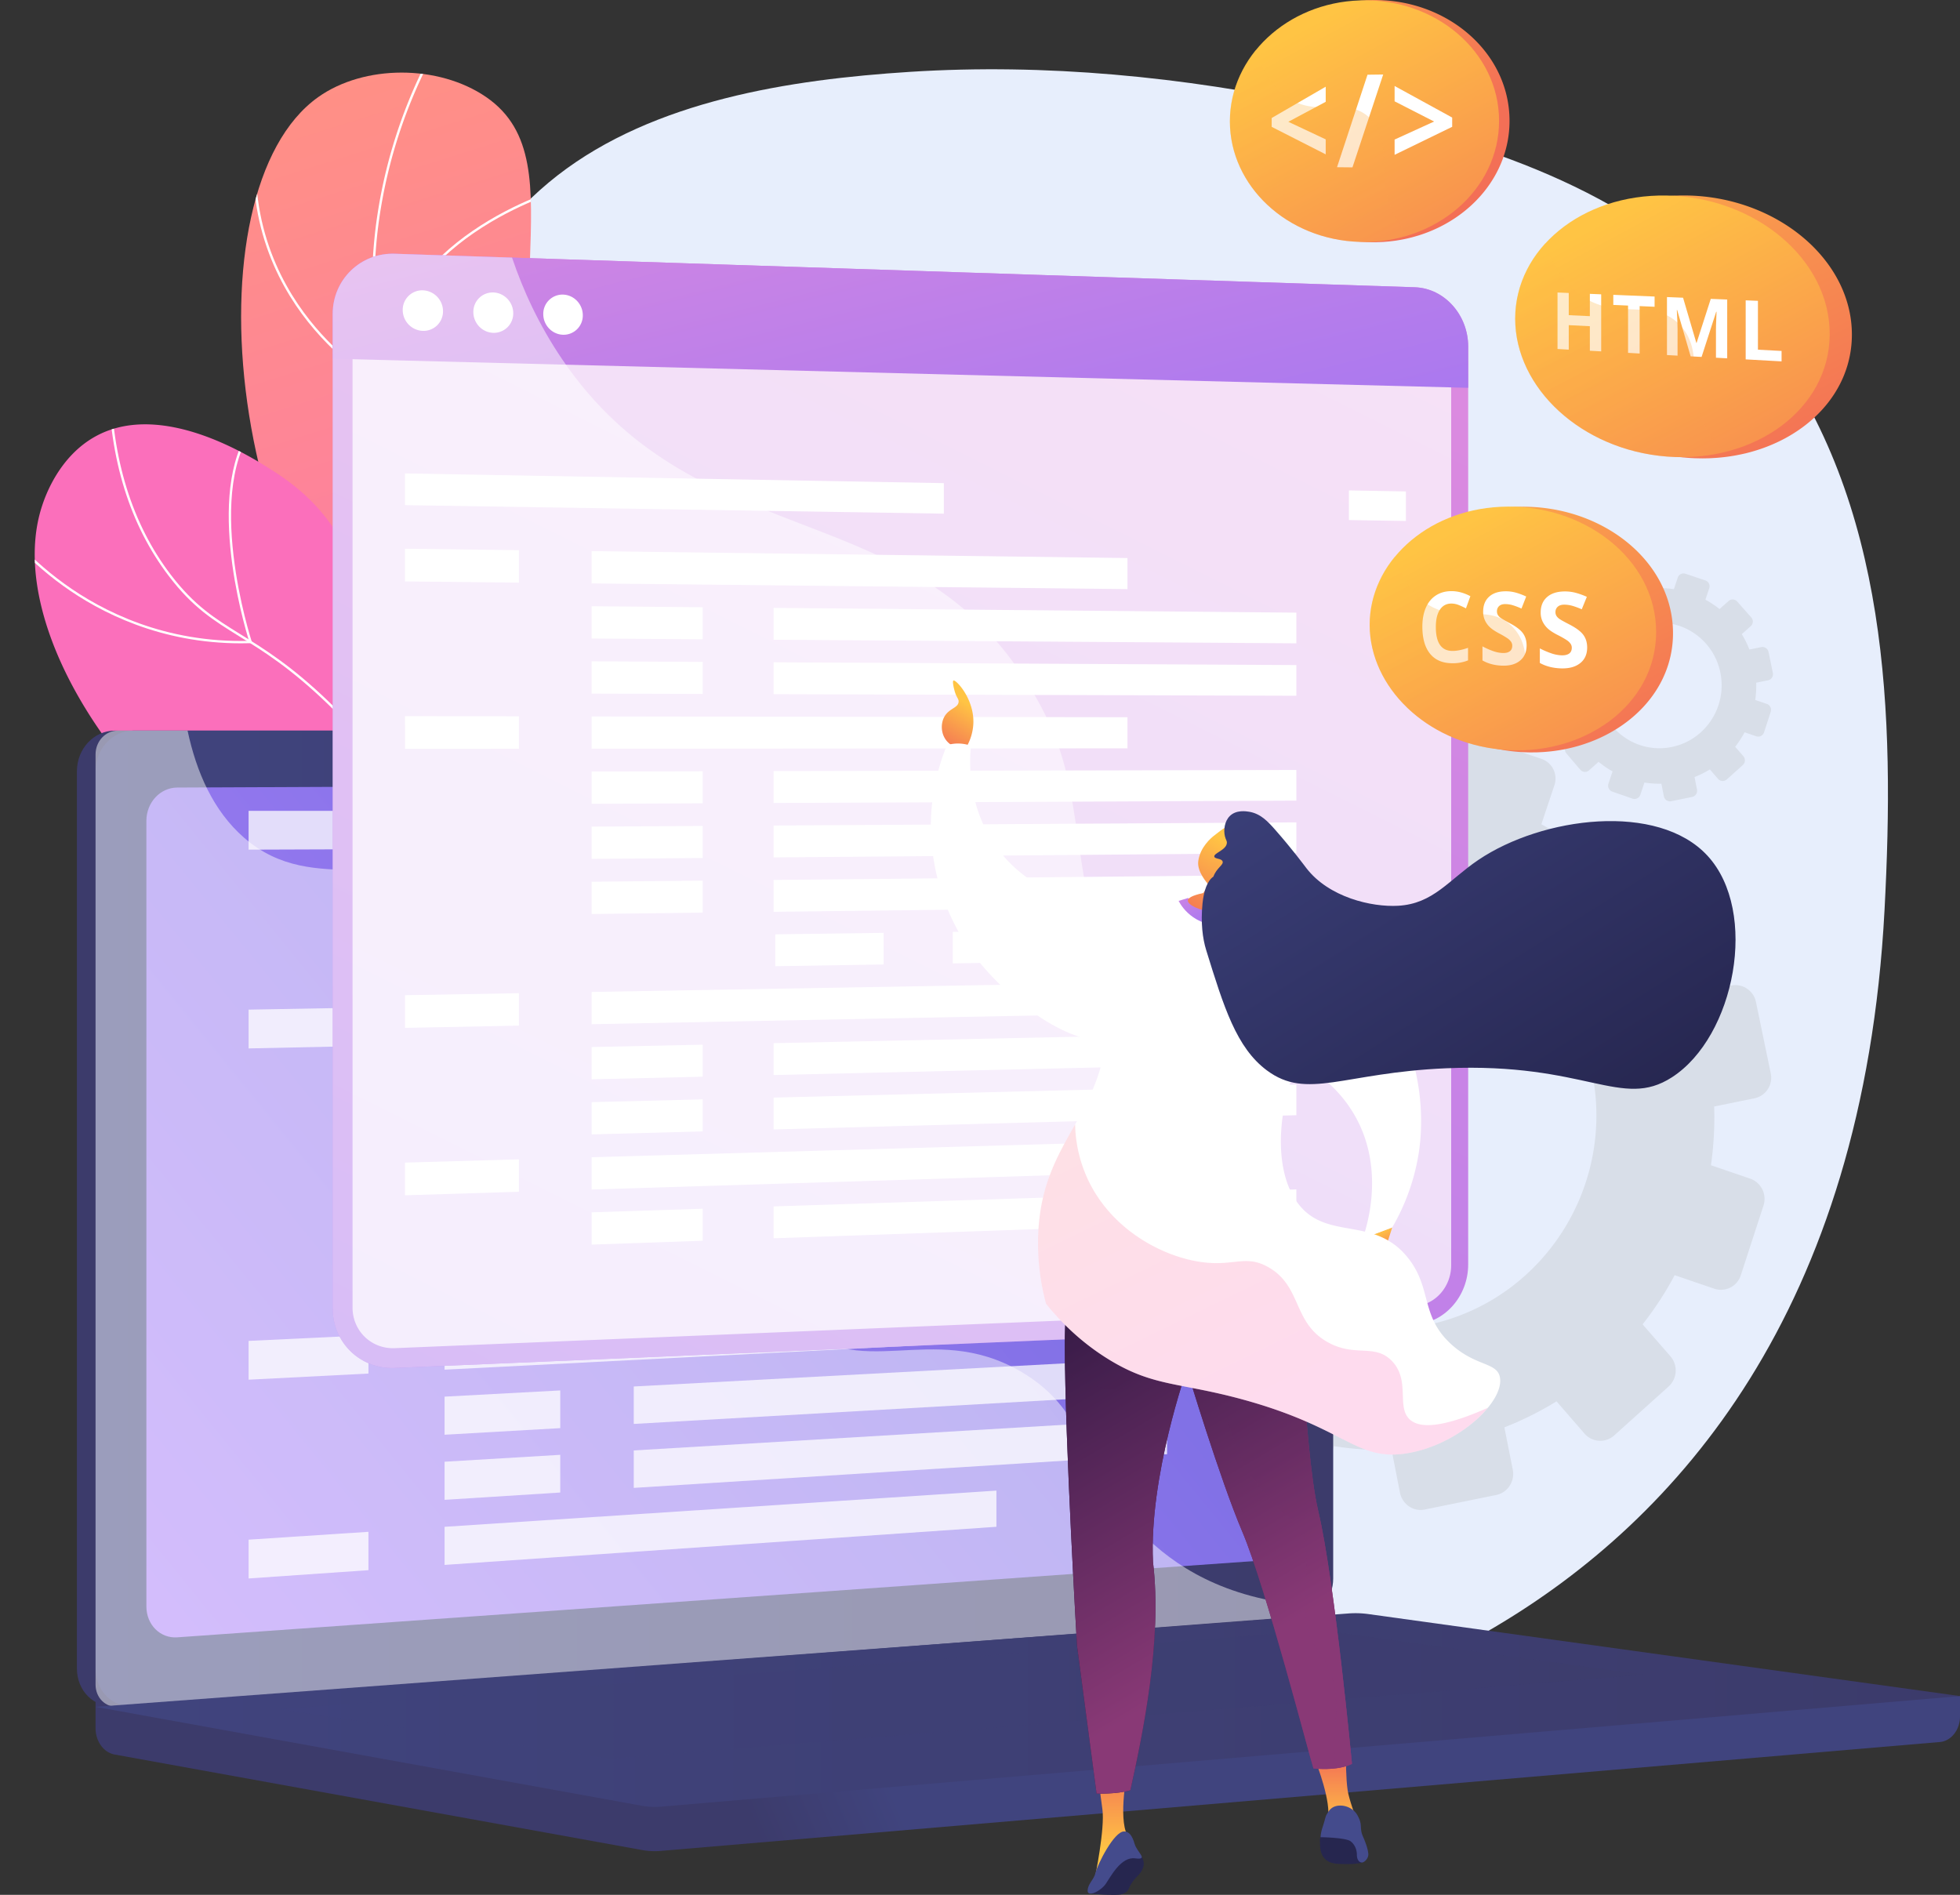 <svg xmlns="http://www.w3.org/2000/svg" xmlns:xlink="http://www.w3.org/1999/xlink" viewBox="0 0 2964.74 2866.08"><rect x="0" y="0" width="2964.74" height="2866.08" fill="#333333" stroke="none"/><defs><style>.cls-1{fill:url(#linear-gradient);}.cls-2{fill:url(#linear-gradient-2);}.cls-3{isolation:isolate;}.cls-4{fill:#e7eefc;}.cls-5{fill:#d8dee8;}.cls-6{clip-path:url(#clip-path);}.cls-15,.cls-20,.cls-22,.cls-7{mix-blend-mode:soft-light;}.cls-15,.cls-20,.cls-8{fill:#fff;}.cls-9{clip-path:url(#clip-path-2);}.cls-10{fill:url(#linear-gradient-5);}.cls-11{fill:url(#linear-gradient-6);}.cls-12{fill:url(#linear-gradient-7);}.cls-13{fill:url(#linear-gradient-8);}.cls-14{fill:url(#linear-gradient-9);}.cls-15{opacity:0.48;}.cls-16{fill:url(#linear-gradient-10);}.cls-17,.cls-39{opacity:0.3;}.cls-17,.cls-30,.cls-36,.cls-39{mix-blend-mode:multiply;}.cls-17{fill:url(#linear-gradient-11);}.cls-18{opacity:0.75;}.cls-19{fill:url(#linear-gradient-12);}.cls-20{opacity:0.74;}.cls-21{fill:url(#linear-gradient-13);}.cls-22{opacity:0.5;}.cls-23{fill:url(#linear-gradient-14);}.cls-24{fill:url(#linear-gradient-15);}.cls-25{fill:url(#linear-gradient-16);}.cls-26{fill:#26264f;}.cls-27{fill:url(#linear-gradient-17);}.cls-28{fill:url(#linear-gradient-18);}.cls-29{fill:url(#linear-gradient-19);}.cls-30,.cls-36{opacity:0.25;}.cls-30{fill:url(#linear-gradient-20);}.cls-31{fill:#444b8c;}.cls-32{fill:url(#linear-gradient-21);}.cls-33{fill:url(#linear-gradient-22);}.cls-34{fill:url(#linear-gradient-23);}.cls-35{fill:url(#linear-gradient-24);}.cls-36{fill:url(#linear-gradient-25);}.cls-37{fill:url(#linear-gradient-26);}.cls-38{fill:url(#linear-gradient-27);}.cls-40{fill:url(#linear-gradient-28);}.cls-41{fill:url(#linear-gradient-29);}.cls-42{fill:url(#linear-gradient-30);}.cls-43{fill:url(#linear-gradient-31);}.cls-44{fill:url(#linear-gradient-32);}.cls-45{fill:url(#linear-gradient-33);}.cls-46{fill:url(#linear-gradient-34);}</style><linearGradient id="linear-gradient" x1="483.45" y1="123.48" x2="958.18" y2="1633.98" gradientUnits="userSpaceOnUse"><stop offset="0" stop-color="#ff9085"/><stop offset="1" stop-color="#fb6fbb"/></linearGradient><linearGradient id="linear-gradient-2" x1="1352.72" y1="4471.33" x2="1248.2" y2="4010.23" xlink:href="#linear-gradient"/><clipPath id="clip-path"><path class="cls-1" d="M1094.25,1782.76c36.6-111.55,73.86-281.84,30.25-470.9-50.08-217.09-161-260.53-260.63-492.59C721.67,488,882.59,248.07,735.4,146.83c-71.78-49.37-184.66-49.41-254.25.16C282.59,288.4,337,904.4,652,1144.78c142.48,108.72,266.8,95.82,373.72,236.5C1120.24,1505.58,1112.83,1669.58,1094.25,1782.76Z"/></clipPath><clipPath id="clip-path-2"><path class="cls-2" d="M1158,1648.23c11.61-70.23,18.28-179.9-38.88-278-99.72-171.11-281.5-114.35-455.48-297.68-140.33-147.86-96.11-262.78-251.6-361-26-16.45-163.55-107-265.82-52.44-57.63,30.72-78.51,93.79-82.43,105.63-59.24,178.94,123,459.08,360.58,587.22,136.49,73.62,180.52,49.56,420.71,135.42A1351.45,1351.45,0,0,1,1158,1648.23Z"/></clipPath><linearGradient id="linear-gradient-5" x1="-2993.46" y1="1247" x2="-4020.81" y2="2090.89" gradientTransform="matrix(-0.95, 0.33, 0.33, 0.95, -2944.36, 1116.76)" xlink:href="#linear-gradient"/><linearGradient id="linear-gradient-6" x1="1335.72" y1="2674.05" x2="1137.59" y2="2757.27" gradientUnits="userSpaceOnUse"><stop offset="0" stop-color="#40447e"/><stop offset="1" stop-color="#3c3b6b"/></linearGradient><linearGradient id="linear-gradient-7" x1="1013.35" y1="1793.24" x2="807.92" y2="1879.52" xlink:href="#linear-gradient-6"/><linearGradient id="linear-gradient-8" x1="144.54" y1="1842.98" x2="2016.61" y2="1842.98" xlink:href="#linear-gradient-6"/><linearGradient id="linear-gradient-9" x1="264.79" y1="2446.5" x2="2165.16" y2="899" gradientUnits="userSpaceOnUse"><stop offset="0" stop-color="#aa80f9"/><stop offset="1" stop-color="#6165d7"/></linearGradient><linearGradient id="linear-gradient-10" x1="144.54" y1="2586.57" x2="2964.74" y2="2586.57" xlink:href="#linear-gradient-6"/><linearGradient id="linear-gradient-11" x1="421.11" y1="2563.25" x2="2487.45" y2="2563.25" xlink:href="#linear-gradient-6"/><linearGradient id="linear-gradient-12" x1="1937.87" y1="42.37" x2="265.59" y2="3386.93" gradientUnits="userSpaceOnUse"><stop offset="0" stop-color="#e38ddd"/><stop offset="1" stop-color="#9571f6"/></linearGradient><linearGradient id="linear-gradient-13" x1="1214.6" y1="-62.08" x2="1505.17" y2="1100.18" xlink:href="#linear-gradient-12"/><linearGradient id="linear-gradient-14" x1="1461.95" y1="1063.48" x2="1419.67" y2="1131.88" gradientUnits="userSpaceOnUse"><stop offset="0" stop-color="#ffc444"/><stop offset="1" stop-color="#f36f56"/></linearGradient><linearGradient id="linear-gradient-15" x1="2064.21" y1="1873.02" x2="2081.28" y2="1908.13" xlink:href="#linear-gradient-14"/><linearGradient id="linear-gradient-16" x1="771.18" y1="2767.12" x2="771.18" y2="2656.97" gradientTransform="translate(1249.56)" xlink:href="#linear-gradient-14"/><linearGradient id="linear-gradient-17" x1="435.45" y1="2798.51" x2="435.45" y2="2665.76" gradientTransform="translate(1249.56)" xlink:href="#linear-gradient-14"/><linearGradient id="linear-gradient-18" x1="361.19" y1="2277.06" x2="795.48" y2="2277.06" gradientTransform="translate(1249.56)" gradientUnits="userSpaceOnUse"><stop offset="0" stop-color="#311944"/><stop offset="1" stop-color="#893976"/></linearGradient><linearGradient id="linear-gradient-19" x1="347.38" y1="1953.32" x2="660.27" y2="2478.85" xlink:href="#linear-gradient-18"/><linearGradient id="linear-gradient-20" x1="470.56" y1="1879.99" x2="783.44" y2="2405.51" xlink:href="#linear-gradient-18"/><linearGradient id="linear-gradient-21" x1="551" y1="1302.49" x2="615.13" y2="1404.43" gradientTransform="translate(1249.56)" xlink:href="#linear-gradient-12"/><linearGradient id="linear-gradient-22" x1="628.42" y1="1286.85" x2="557.94" y2="1400.87" gradientTransform="translate(1249.56)" xlink:href="#linear-gradient-14"/><linearGradient id="linear-gradient-23" x1="36.5" y1="763.42" x2="-31.7" y2="873.75" gradientTransform="translate(1637.02 538.22) rotate(-13.66)" xlink:href="#linear-gradient-14"/><linearGradient id="linear-gradient-24" x1="1832.09" y1="799.86" x2="2422.79" y2="1738.74" gradientUnits="userSpaceOnUse"><stop offset="0" stop-color="#444b8c"/><stop offset="1" stop-color="#26264f"/></linearGradient><linearGradient id="linear-gradient-25" x1="1605.94" y1="1412.41" x2="1941.53" y2="2102.5" xlink:href="#linear-gradient"/><linearGradient id="linear-gradient-26" x1="2107.76" y1="544.86" x2="2422.82" y2="1177.11" xlink:href="#linear-gradient-14"/><linearGradient id="linear-gradient-27" x1="2206.48" y1="797.86" x2="2511.01" y2="1362.67" xlink:href="#linear-gradient-14"/><linearGradient id="linear-gradient-28" x1="2117.66" y1="837.01" x2="2410.53" y2="1424.73" xlink:href="#linear-gradient-14"/><linearGradient id="linear-gradient-29" x1="2335.83" y1="42.41" x2="2678.89" y2="730.85" xlink:href="#linear-gradient-14"/><linearGradient id="linear-gradient-30" x1="2439.82" y1="326.44" x2="2773.05" y2="944.47" xlink:href="#linear-gradient-14"/><linearGradient id="linear-gradient-31" x1="2346.29" y1="362.29" x2="2671.11" y2="1014.12" xlink:href="#linear-gradient-14"/><linearGradient id="linear-gradient-32" x1="1807.17" y1="-361.96" x2="2109.15" y2="244.05" xlink:href="#linear-gradient-14"/><linearGradient id="linear-gradient-33" x1="1984.76" y1="36.09" x2="2278.08" y2="580.11" xlink:href="#linear-gradient-14"/><linearGradient id="linear-gradient-34" x1="1904.2" y1="72.24" x2="2189.16" y2="644.07" xlink:href="#linear-gradient-14"/></defs><title>03</title><g class="cls-3"><g id="Layer_2" data-name="Layer 2"><g id="Illustration"><path class="cls-4" d="M1991.63,159C1790.29,116.13,1581,95.6,1376.3,108.69c-181.4,11.6-387,43.25-533,156.65-69.57,54-152.53,151.14-175.28,236.8,0,0-119.78,450.9-359.33,547.51S-97.22,2795.26,1719.37,2634.22c0,0,1067-42.2,1131.21-1257.65,15.52-293.62,6.85-616.4-179.07-861.91C2529,326.52,2329.44,242.87,2100.06,184.34Q2046.31,170.62,1991.63,159Z"/><path class="cls-5" d="M1903.27,1160l12.15,62.22a493,493,0,0,0-77.26,38.6l-41.5-47.66a31.13,31.13,0,0,0-44.12-2.72l-81.68,72a31.74,31.74,0,0,0-3.21,44.5l41.87,48.32a508.37,508.37,0,0,0-48,72.18l-60.63-20.62a31.65,31.65,0,0,0-39.94,19.94l-35.78,103.83c-5.73,16.63,2.89,34.66,19.28,40.26l60.84,20.79a505.54,505.54,0,0,0-6.09,86.89l-63.65,13a32.37,32.37,0,0,0-25.1,37.64l20.22,108.46a31.21,31.21,0,0,0,36.9,25.15l63.84-13a500.56,500.56,0,0,0,37.39,78.77l-49.09,43.63a32.75,32.75,0,0,0-3.28,45.54l71.6,83.89a31.26,31.26,0,0,0,44.78,2.94l49.08-43.76a498.09,498.09,0,0,0,71.9,49.23l-21.12,62.78c-5.72,17,3.11,35.45,19.73,41.21l104.06,36.06c16.66,5.78,34.78-3.36,40.46-20.4l20.79-62.29a487.76,487.76,0,0,0,87.29,5.8l12.59,64.48c3.45,17.65,20.25,29.11,37.54,25.59l108.1-22c17.29-3.53,28.46-20.69,25-38.34l-12.67-63.93a492.55,492.55,0,0,0,78.9-39.36l42.11,48.6a31.52,31.52,0,0,0,45.06,3l82.39-74.08a32.79,32.79,0,0,0,2.62-45.77l-42-48.2a508.46,508.46,0,0,0,48.55-74.37l59.76,20.42a31.52,31.52,0,0,0,40.21-20.27l34.34-105.49a32.47,32.47,0,0,0-20.26-40.74L2588,1762.5a505.78,505.78,0,0,0,4.88-88.82l61.05-12.45a31.74,31.74,0,0,0,24.54-37.68l-22.37-108a31.84,31.84,0,0,0-37.4-24.89L2557.82,1503a500.48,500.48,0,0,0-39.22-79l46.23-41.22a31.76,31.76,0,0,0,2.56-44.71l-72.3-81.79a31.39,31.39,0,0,0-44.4-2.74l-46.53,41.36a497.85,497.85,0,0,0-72.65-48.12l19.76-59.22a31.47,31.47,0,0,0-19.79-39.81l-102.62-34.4a31.39,31.39,0,0,0-39.69,19.81l-20,59.35a487.56,487.56,0,0,0-86.3-4.92l-12.23-61.69a31.11,31.11,0,0,0-36.77-24.47l-106,21.61A31.64,31.64,0,0,0,1903.27,1160Zm-120.91,589.91c-33.35-174.46,79.1-343.54,251-378.6s339.62,76.89,374.86,251c35.44,175.13-76.53,346.62-250.3,382.05S1815.91,1925.46,1782.36,1749.94Z"/><path class="cls-5" d="M2453.8,881.57l3.57,18.3a145,145,0,0,0-22.72,11.35l-12.21-14a9.15,9.15,0,0,0-13-.8l-24,21.17a9.33,9.33,0,0,0-.94,13.09l12.31,14.21a149.5,149.5,0,0,0-14.12,21.23L2364.86,960a9.31,9.31,0,0,0-11.75,5.86l-10.52,30.54a9.27,9.27,0,0,0,5.67,11.84l17.89,6.11a148.67,148.67,0,0,0-1.79,25.55l-18.72,3.82a9.52,9.52,0,0,0-7.38,11.07l5.95,31.9a9.18,9.18,0,0,0,10.85,7.4l18.77-3.83a147.24,147.24,0,0,0,11,23.17l-14.44,12.83a9.63,9.63,0,0,0-1,13.39l21.06,24.67a9.19,9.19,0,0,0,13.17.87l14.44-12.87a146.46,146.46,0,0,0,21.14,14.48l-6.21,18.46a9.56,9.56,0,0,0,5.8,12.12l30.6,10.61a9.35,9.35,0,0,0,11.9-6l6.11-18.32a143.45,143.45,0,0,0,25.67,1.71l3.7,19a9.39,9.39,0,0,0,11,7.53l31.79-6.48a9.55,9.55,0,0,0,7.34-11.27l-3.73-18.8a144.86,144.86,0,0,0,23.2-11.57l12.38,14.29a9.27,9.27,0,0,0,13.25.87l24.23-21.79a9.64,9.64,0,0,0,.77-13.46l-12.34-14.17a149.55,149.55,0,0,0,14.28-21.87l17.57,6a9.27,9.27,0,0,0,11.82-6l10.1-31a9.55,9.55,0,0,0-6-12l-17.41-5.92a148.75,148.75,0,0,0,1.44-26.12l18-3.66a9.33,9.33,0,0,0,7.22-11.08l-6.58-31.77a9.36,9.36,0,0,0-11-7.32l-17.9,3.65a147.19,147.19,0,0,0-11.54-23.25l13.6-12.12a9.34,9.34,0,0,0,.75-13.15l-21.26-24.05a9.23,9.23,0,0,0-13.06-.81l-13.68,12.16a146.42,146.42,0,0,0-21.36-14.15l5.81-17.41a9.25,9.25,0,0,0-5.82-11.71l-30.18-10.12a9.23,9.23,0,0,0-11.67,5.83L2532,891.12a143.38,143.38,0,0,0-25.38-1.45l-3.6-18.14a9.15,9.15,0,0,0-10.81-7.2l-31.16,6.35A9.3,9.3,0,0,0,2453.8,881.57Zm-35.56,173.49c-9.81-51.31,23.26-101,73.81-111.34s99.88,22.61,110.24,73.81c10.42,51.5-22.51,101.94-73.61,112.36S2428.1,1106.67,2418.24,1055.05Z"/><path class="cls-1" d="M1094.25,1782.76c36.6-111.55,73.86-281.84,30.25-470.9-50.08-217.09-161-260.53-260.63-492.59C721.67,488,882.59,248.07,735.4,146.83c-71.78-49.37-184.66-49.41-254.25.16C282.59,288.4,337,904.4,652,1144.78c142.48,108.72,266.8,95.82,373.72,236.5C1120.24,1505.58,1112.83,1669.58,1094.25,1782.76Z"/><g class="cls-6"><g class="cls-7"><path class="cls-8" d="M1116.63,1502.09a847,847,0,0,0-47.7-137c-45.31-101.13-95.32-156.76-158.63-227.19-41.32-46-88.15-98.06-142.27-172.76-101.26-139.76-132.69-188.85-160.84-268-55.72-156.61-47.16-297-37.1-366.79A762.21,762.21,0,0,1,668.77,50.43l3.08,1.82a758.66,758.66,0,0,0-98.23,278.6c-10,69.43-18.53,209.19,36.93,365.08,28,78.72,59.35,127.67,160.37,267.1,54,74.55,100.78,126.57,142,172.47,63.52,70.66,113.69,126.47,159.23,228.12a850.44,850.44,0,0,1,47.9,137.6Z"/><path class="cls-8" d="M580,586.5l-2.59-1.4c-.59-.32-59.39-32.64-111.64-98.42C417.52,425.94,365.1,323.44,389.34,180l3.53.6c-24,142.12,27.91,243.66,75.7,303.83,45.6,57.41,96.14,89.06,108,96,3.27-114.57,76.72-188.81,138.06-231,66.92-46.05,134.26-64.94,134.93-65.13l1,3.45c-.67.18-67.51,18.95-133.93,64.68C655.4,394.56,582.08,468.84,580,583.56Z"/><path class="cls-8" d="M596.74,954.95c-59.47,0-129.36-14.61-193.9-64.85l2.2-2.82C549.88,1000,722.1,931.28,739.21,924,710,810.88,735.83,727.43,762.77,677.27c29.34-54.63,66.3-82.71,66.67-83l2.15,2.86c-.36.27-36.79,28-65.75,82-26.7,49.79-52.33,132.8-22.78,245.46l.38,1.45-1.36.63C741,927.14,678.78,954.95,596.74,954.95Z"/><path class="cls-8" d="M729.41,1170.72c-44.6,0-98-8.1-160.11-30.79l1.23-3.36c203.52,74.35,312.17-8.94,323.39-18.24-49.53-115.87,20.23-303.26,20.94-305.15l3.35,1.26c-.71,1.88-70.44,189.23-20.48,303.67l.51,1.17-.95.86C896.51,1120.87,840,1170.72,729.41,1170.72Z"/></g></g><path class="cls-2" d="M1158,1648.23c11.61-70.23,18.28-179.9-38.88-278-99.72-171.11-281.5-114.35-455.48-297.68-140.33-147.86-96.11-262.78-251.6-361-26-16.45-163.55-107-265.82-52.44-57.63,30.72-78.51,93.79-82.43,105.63-59.24,178.94,123,459.08,360.58,587.22,136.49,73.62,180.52,49.56,420.71,135.42A1351.45,1351.45,0,0,1,1158,1648.23Z"/><g class="cls-9"><g class="cls-7"><path class="cls-8" d="M1178,1732.8c-34.76-167-100.54-279-195.52-333.15-46.34-26.4-83.36-30.59-122.56-35-42.83-4.85-87.12-9.86-145.71-45.29-57-34.48-77.4-67.59-103.21-109.51-22.93-37.24-51.46-83.58-115.48-145.28-56.12-54.09-97-79.42-133.09-101.77-39.49-24.46-70.69-43.78-106.9-91.24-59-77.31-89.83-176.37-91.65-294.42l3.58-.06c1.8,117.27,32.39,215.62,90.91,292.31,35.81,46.93,66.76,66.1,105.94,90.37C400.52,982.18,441.58,1007.61,498,1062c64.34,62,93,108.57,116,146,25.56,41.51,45.74,74.29,102,108.32,57.92,35,101.81,40,144.26,44.8,39.58,4.48,77,8.71,123.93,35.47,95.91,54.64,162.27,167.53,197.25,335.53Z"/><path class="cls-8" d="M364.49,973.08c-122,0-213.15-46.78-268.84-86.91C32.91,841,.32,794.15,0,793.68l2.95-2c.32.46,32.63,46.85,94.91,91.7,57.07,41.1,151.62,89.24,278.82,86C369,944.76,305.34,729.43,387.73,637l2.67,2.38c-85.63,96.09-10.37,328.8-9.6,331.14l.75,2.27-2.39.07Q371.75,973.08,364.49,973.08Z"/><path class="cls-8" d="M355.11,1171.59c-78.06,0-177.62-16.07-277.51-76l1.84-3.07c124.26,74.5,248,80.73,330,72.84,81.29-7.83,138.53-30.68,148.08-34.69-33.08-122.06-3.6-294.18-3.3-295.91l3.52.62c-.3,1.73-29.88,174.49,3.64,295.85l.41,1.48-1.4.63c-.6.27-61.24,27-150.6,35.59C393.14,1170.57,374.81,1171.59,355.11,1171.59Z"/><path class="cls-8" d="M461,1455q-8.93,0-18-.2l.08-3.58c124.81,2.7,220.91-23.25,279.53-45.48,56-21.25,89.44-43.25,96.78-48.32-91.63-113.85-55.73-299.69-55.35-301.56l3.51.7c-.37,1.86-36.24,187.69,55.83,300.08l1.19,1.46-1.52,1.12C821.64,1360.22,690,1455,461,1455Z"/></g></g><path class="cls-10" d="M1160.41,1588.57a758.2,758.2,0,0,0-189-99.18c-152.94-54.22-223-22.23-287.77-86.89-67-66.93-23.61-132.84-103.85-207.58-6.75-6.28-92.9-84.46-170.84-55.35-54.52,20.36-75.75,82.3-85.71,111.36-38.66,112.79-16.18,284.64,104.14,369.41,114.08,80.37,258.51,42.07,304.36,29.58,80.45-21.9,99.51-53.26,181.29-73.09C1012.54,1552.73,1101.93,1570.59,1160.41,1588.57Z"/><path class="cls-11" d="M2964.74,2565.43l-2820.2-24.79V2614c0,19.91,12.3,36.83,29,39.85L971,2798.26a108.65,108.65,0,0,0,28.61,1.36l1934.51-164.67c17.27-1.47,30.65-18.45,30.65-38.9Z"/><path class="cls-12" d="M1941.3,2446.53,173.7,2580.71c-31.63,2.4-57.35-23.11-57.35-57V1166.44c0-33.88,25.72-61.34,57.35-61.34H1941.3c26.06,0,47.13,24.83,47.13,55.45v1227C1988.43,2418.13,1967.36,2444.55,1941.3,2446.53Z"/><path class="cls-13" d="M1969.48,2446.53,201.89,2580.71c-31.63,2.4-57.35-23.11-57.35-57V1166.44c0-33.88,25.72-61.34,57.35-61.34h1767.6c26.06,0,47.13,24.83,47.13,55.45v1227C2016.61,2418.13,1995.54,2444.55,1969.48,2446.53Z"/><path class="cls-14" d="M1914.42,2360,268.09,2476.58c-25.74,1.82-46.66-19.12-46.66-46.77V1241.5c0-27.66,20.92-50.17,46.66-50.28l1646.33-7.32c21.5-.1,38.88,20.25,38.88,45.44V2311.67C1953.3,2336.86,1935.91,2358.51,1914.42,2360Z"/><path class="cls-8" d="M1148.11,1142.22c0,12.61-9.1,22.86-20.33,22.9s-20.38-10.18-20.38-22.82,9.13-22.89,20.38-22.9S1148.11,1129.61,1148.11,1142.22Z"/><path class="cls-15" d="M1543.61,2074.28c-136.27-78.75-243.41,21-346.81-77.42-62.69-59.69-31.91-104.2-109.05-193.4-85.44-98.8-141.06-65.59-226.92-154.5C752.25,1536.52,806.55,1449,713,1368.32c-113.45-97.93-235.8-7.29-343.79-101.2-46.58-40.51-72.14-99.39-85.48-162H178.09c-18.52,0-33.55,16.12-33.55,36V2548c0,19.89,15,34.86,33.55,33.45l1801.47-137.35c8.84-.67,16.68-6.22,21.71-14.26-131.87-5.16-212.89-52.65-264.68-101.74C1635.29,2232.12,1652.86,2137.42,1543.61,2074.28Z"/><path class="cls-16" d="M2039.93,2440.45,144.54,2581.68,971,2731.35a108.65,108.65,0,0,0,28.61,1.36l1965.16-167.28-894.65-124A142.36,142.36,0,0,0,2039.93,2440.45Z"/><polygon class="cls-17" points="421.11 2585.23 1999.08 2465.9 2487.45 2533.05 923.07 2660.61 421.11 2585.23"/><g class="cls-18"><polygon class="cls-8" points="557.32 1284.53 376.03 1285.16 376.03 1226.49 557.32 1226.49 557.32 1284.53"/><polygon class="cls-8" points="1507.19 1281.21 672.47 1284.13 672.47 1226.49 1507.19 1226.49 1507.19 1281.21"/><polygon class="cls-8" points="847.45 1380.92 672.47 1382.57 672.47 1324.94 847.45 1323.9 847.45 1380.92"/><polygon class="cls-8" points="1765.37 1372.24 958.63 1379.87 958.63 1323.23 1765.37 1318.42 1765.37 1372.24"/><polygon class="cls-8" points="847.45 1478.32 672.47 1481.02 672.47 1423.39 847.45 1421.3 847.45 1478.32"/><polygon class="cls-8" points="1765.37 1464.17 958.63 1476.61 958.63 1419.97 1765.37 1410.35 1765.37 1464.17"/><polygon class="cls-8" points="557.32 1581.93 376.03 1585.8 376.03 1527.14 557.32 1523.89 557.32 1581.93"/><polygon class="cls-8" points="1507.19 1561.62 672.47 1579.46 672.47 1521.83 1507.19 1506.9 1507.19 1561.62"/><polygon class="cls-8" points="847.45 1673.13 672.47 1677.91 672.47 1620.28 847.45 1616.1 847.45 1673.13"/><polygon class="cls-8" points="1765.37 1648.02 958.63 1670.09 958.63 1613.45 1765.37 1594.21 1765.37 1648.02"/><polygon class="cls-8" points="847.45 1770.53 672.47 1776.36 672.47 1718.72 847.45 1713.51 847.45 1770.53"/><polygon class="cls-8" points="1765.37 1739.95 958.63 1766.83 958.63 1710.19 1765.37 1686.13 1765.37 1739.95"/><polygon class="cls-8" points="847.45 1867.93 672.47 1874.8 672.47 1817.17 847.45 1810.91 847.45 1867.93"/><polygon class="cls-8" points="1765.37 1831.88 958.63 1863.57 958.63 1806.93 1765.37 1778.06 1765.37 1831.88"/><polygon class="cls-8" points="1130.25 1952.54 961.31 1960.18 961.31 1903.56 1130.25 1896.51 1130.25 1952.54"/><polygon class="cls-8" points="1888.56 1918.24 1237.63 1947.68 1237.63 1892.02 1888.56 1864.85 1888.56 1918.24"/><polygon class="cls-8" points="557.32 2077.59 376.03 2086.87 376.03 2028.21 557.32 2019.56 557.32 2077.59"/><polygon class="cls-8" points="1507.19 2028.96 672.47 2071.7 672.47 2014.06 1507.19 1974.24 1507.19 2028.96"/><polygon class="cls-8" points="847.45 2160.14 672.47 2170.14 672.47 2112.51 847.45 2103.12 847.45 2160.14"/><polygon class="cls-8" points="1765.37 2107.67 958.63 2153.78 958.63 2097.15 1765.37 2053.85 1765.37 2107.67"/><polygon class="cls-8" points="847.45 2257.54 672.47 2268.59 672.47 2210.95 847.45 2200.52 847.45 2257.54"/><polygon class="cls-8" points="1765.37 2199.59 958.63 2250.52 958.63 2193.89 1765.37 2145.78 1765.37 2199.59"/><polygon class="cls-8" points="557.32 2374.99 376.03 2387.52 376.03 2328.85 557.32 2316.96 557.32 2374.99"/><polygon class="cls-8" points="1507.19 2309.36 672.47 2367.03 672.47 2309.4 1507.19 2254.64 1507.19 2309.36"/></g><path class="cls-19" d="M2140.12,434.51l-1543-50.71c-51.74-1.7-93.87,39.12-93.87,91.18V1978.9c0,52.06,42.12,92.46,93.87,90.25l1543-65.89c44.63-1.91,80.67-42.41,80.67-90.48V524.19C2220.79,476.12,2184.75,436,2140.12,434.51Z"/><path class="cls-20" d="M597.08,2039.18c-35.2,1.46-63.81-26-63.81-61.44V475.84a61.6,61.6,0,0,1,63.81-62.07l1543,48.63c30.4,1,55,28.29,55,61V1913.78c0,32.76-24.58,60.33-55,61.59Z"/><path class="cls-21" d="M2140.12,434.51l-1543-50.71c-51.74-1.7-93.87,39.12-93.87,91.18v67.62l1717.58,44V524.19C2220.79,476.12,2184.75,436,2140.12,434.51Z"/><path class="cls-8" d="M670.11,470.69a29.52,29.52,0,0,1-30.43,29.78,31.66,31.66,0,0,1-30.52-31.55,29.52,29.52,0,0,1,30.52-29.78A31.67,31.67,0,0,1,670.11,470.69Z"/><path class="cls-8" d="M776.34,473.78a29.31,29.31,0,0,1-30.14,29.64C729.51,503,716,488.9,716,472a29.31,29.31,0,0,1,30.23-29.64C762.85,442.9,776.34,457,776.34,473.78Z"/><path class="cls-8" d="M881.56,476.84a29.11,29.11,0,0,1-29.86,29.5c-16.52-.46-29.94-14.44-29.94-31.24a29.1,29.1,0,0,1,29.94-29.5C868.21,446.1,881.56,460.09,881.56,476.84Z"/><polygon class="cls-8" points="1427.65 730.77 612.63 716.12 612.63 764.04 1427.65 776.94 1427.65 730.77"/><polygon class="cls-8" points="2040.41 741.78 2040.41 786.63 2126.63 788 2126.63 743.33 2040.41 741.78"/><g class="cls-7"><polygon class="cls-8" points="784.93 881.26 612.63 879.42 612.63 830.01 784.93 832.23 784.93 881.26"/><polygon class="cls-8" points="1705.44 891.06 894.93 882.43 894.93 833.64 1705.44 844.07 1705.44 891.06"/><polygon class="cls-8" points="1062.92 966.93 894.93 965.77 894.93 916.98 1062.92 918.51 1062.92 966.93"/><polygon class="cls-8" points="1960.9 973.09 1170.18 967.66 1170.18 919.48 1960.9 926.66 1960.9 973.09"/><polygon class="cls-8" points="1062.92 1049.63 894.93 1049.12 894.93 1000.33 1062.92 1001.21 1062.92 1049.63"/><polygon class="cls-8" points="1960.9 1052.39 1170.18 1049.96 1170.18 1001.78 1960.9 1005.96 1960.9 1052.39"/><polygon class="cls-8" points="784.93 1132.54 612.63 1132.66 612.63 1083.24 784.93 1083.5 784.93 1132.54"/><polygon class="cls-8" points="1705.44 1131.88 894.93 1132.46 894.93 1083.67 1705.44 1084.88 1705.44 1131.88"/><polygon class="cls-8" points="1062.92 1215.04 894.93 1215.8 894.93 1167.01 1062.92 1166.63 1062.92 1215.04"/><polygon class="cls-8" points="1960.9 1211 1170.18 1214.56 1170.18 1166.38 1960.9 1164.57 1960.9 1211"/><polygon class="cls-8" points="1062.92 1297.75 894.93 1299.14 894.93 1250.35 1062.92 1249.33 1062.92 1297.75"/><polygon class="cls-8" points="1960.9 1290.31 1170.18 1296.86 1170.18 1248.68 1960.9 1243.88 1960.9 1290.31"/><polygon class="cls-8" points="1062.92 1380.45 894.93 1382.48 894.93 1333.69 1062.92 1332.04 1062.92 1380.45"/><polygon class="cls-8" points="1960.9 1369.61 1170.18 1379.16 1170.18 1330.98 1960.9 1323.18 1960.9 1369.61"/><polygon class="cls-8" points="1336.55 1458.82 1172.77 1461.42 1172.77 1413.24 1336.55 1411.01 1336.55 1458.82"/><polygon class="cls-8" points="2083.61 1446.97 1441.15 1457.16 1441.15 1409.58 2083.61 1400.82 2083.61 1446.97"/><polygon class="cls-8" points="784.93 1551.33 612.63 1554.71 612.63 1505.3 784.93 1502.3 784.93 1551.33"/><polygon class="cls-8" points="1705.44 1533.24 894.93 1549.17 894.93 1500.38 1705.44 1486.25 1705.44 1533.24"/><polygon class="cls-8" points="1062.92 1628.57 894.93 1632.51 894.93 1583.72 1062.92 1580.15 1062.92 1628.57"/><polygon class="cls-8" points="1960.9 1607.53 1170.18 1626.06 1170.18 1577.88 1960.9 1561.1 1960.9 1607.53"/><polygon class="cls-8" points="1062.92 1711.28 894.93 1715.85 894.93 1667.06 1062.92 1662.86 1062.92 1711.28"/><polygon class="cls-8" points="1960.9 1686.83 1170.18 1708.36 1170.18 1660.18 1960.9 1640.4 1960.9 1686.83"/><polygon class="cls-8" points="784.93 1802.61 612.63 1807.95 612.63 1758.53 784.93 1753.57 784.93 1802.61"/><polygon class="cls-8" points="1705.44 1774.06 894.93 1799.19 894.93 1750.4 1705.44 1727.07 1705.44 1774.06"/><polygon class="cls-8" points="1062.92 1876.69 894.93 1882.54 894.93 1833.74 1062.92 1828.27 1062.92 1876.69"/><polygon class="cls-8" points="1960.9 1845.44 1170.18 1872.96 1170.18 1824.78 1960.9 1799.02 1960.9 1845.44"/></g><g class="cls-22"><path class="cls-8" d="M1540.33,1012.66C1360.11,750.41,1048.16,833.85,850.82,544.1c-35.59-52.26-59.74-105.43-76.3-154.47L597.08,383.8c-51.74-1.7-93.87,39.12-93.87,91.18V1978.9c0,52.06,42.12,92.46,93.87,90.25l1486.53-63.48c-34.05-49.11-330.66-231-407.27-510.34C1606.26,1239.9,1649.07,1170.88,1540.33,1012.66Z"/></g><path class="cls-23" d="M1459.73,1133.28a77.73,77.73,0,0,0,12.63-39.82c1-36.94-26.43-65.76-30.11-64.1-2,.89.53,11.72,1.94,16.51,2.94,10,6.09,11,5.83,15.54-.54,9.44-14.18,9.81-21.37,22.34-5.18,9-5.59,21.88,0,32.05C1437.93,1132.67,1458.85,1133.27,1459.73,1133.28Z"/><polygon class="cls-24" points="2045.04 1935.7 2034.51 1899.46 2078.48 1866.88 2105.89 1856.63 2089.66 1907.34 2045.04 1935.7"/><path class="cls-25" d="M1990.62,2665.61s24.05,60.5,17.72,87.33c25.82-.51,42.53-3.8,42.53-3.8s-10.38-27.59-12.4-41.26c-2.74-18.47-2.53-48.35-2.53-48.35Z"/><path class="cls-26" d="M1725.51,2807.11a19,19,0,0,1,4.55,11.11,18,18,0,0,1-1.36,7.45c-4.1,10.79-10.54,12.21-17.49,23.66-4.25,7-3.44,9.11-7.34,12.26-5.13,4.16-11.33,4.4-16.71,4.46a296.79,296.79,0,0,1-38.64-2.18q12.95-16.69,27.57-33.83,6.42-7.5,12.82-14.66l25.38-8.57Z"/><path class="cls-27" d="M1704.41,2683.91s-14.51,75.69,4,96.88c15.72,21.19-7.59,6.07-7.59,6.07l-27.85,24.3L1656.22,2840s15.38-74.08,11.28-103.47-6.15-49.22-6.15-49.22Z"/><path class="cls-28" d="M1649.72,1856s-39,34.87-39,178.43,18.46,455.31,18.46,455.31l29.54,223.19s30.63,1.09,51.14-5.06c18.46-84.09,48.54-226.33,34.18-345.29-6.15-129.21,51.27-291.23,51.27-291.23s49.22,164.07,84.09,246.11,101.25,339,107.4,357.5c40.8,3.7,58.22-7.09,58.22-7.09s-26.16-276.57-50.77-381.17-22.56-356.86-63.58-428.64C1838.4,1821.15,1649.72,1856,1649.72,1856Z"/><path class="cls-29" d="M1649.72,1856s-39,34.87-39,178.43,18.46,455.31,18.46,455.31l29.54,223.19s30.63,1.09,51.14-5.06c18.46-84.09,48.54-226.33,34.18-345.29-6.15-129.21,51.27-291.23,51.27-291.23s49.22,164.07,84.09,246.11,101.25,339,107.4,357.5c40.8,3.7,58.22-7.09,58.22-7.09s-26.16-276.57-50.77-381.17-22.56-356.86-63.58-428.64C1838.4,1821.15,1649.72,1856,1649.72,1856Z"/><path class="cls-30" d="M1852.15,2119.07c12.15,79,36.45,121.51,97.21,176.19,48.6,36.45,12.15,115.43,30.38,176.19,6.07,18.23,24.3,36.45,30.38,54.68,22.61,45.22,1.49,100.52,11.74,148.4,16-2.2,23.19-6.64,23.19-6.64s-26.16-276.57-50.77-381.17-22.56-356.86-63.58-428.64c-92.29-36.92-281-2-281-2s-39,34.87-39,178.43c0,11.65.12,24.42.35,38,40.45,35.8,123.19,43.76,174.22,4.07a24.08,24.08,0,0,1,9.75-4.42l.26-.76.21.71C1818.77,2067.84,1846.88,2098,1852.15,2119.07Z"/><path class="cls-26" d="M2002,2775.9s-6,0-5.49,7.74-2.7,34.37,27.77,35.62,35.17-2.16,36.17-2.16-8-25.48-8-25.48l-9.74-12.49-26.22-2.75Z"/><path class="cls-31" d="M2069.57,2802.63c-.65-6.43-4.25-16.55-7.87-24.7-5.38-12.1-1-16.63-6.1-27.65-1.78-3.81-3.51-7.43-7.26-11-.86-.82-9.27-8.59-21.52-8.2a21.87,21.87,0,0,0-10.13,2.38c-4.72,2.52-7.09,6.3-9.11,9.62-3.18,5.22-2.45,6.82-7.34,21.77a54,54,0,0,0-2.72,14.06c8,0,38.71,1.25,45.2,6s9.74,12.74,9.74,20.73,4,11.74,8,11.49C2064,2816.88,2071.11,2810.27,2069.57,2802.63Z"/><path class="cls-31" d="M1700.51,2770.15c6.86.11,11.9,5.57,15.69,18.73s22,24.81.76,22-36.71,27.34-44.3,38.48-28,21-27.48,10.15,9.5-16,12-27.11S1684.86,2769.91,1700.51,2770.15Z"/><path class="cls-8" d="M2061.18,1873.35c5-14,36.54-106.18-14.36-190.23-41.67-68.8-113.77-91.25-124.05-94.28-62.58-18.48-93.95,5.26-113.7-16.59-33.51-37.08,4.45-163.39,77.87-188.7,82.76-28.52,182,81.14,222.27,153.17,52.78,94.5,39.79,188.42,36.74,207.76a324.21,324.21,0,0,1-40.06,112.15Z"/><path class="cls-8" d="M1845.06,1365.72c-73.87-3-130.84-1.78-163,30.38-34,34,.36,72.32-7,161.17-11.3,136-98,169.27-104.51,307.28a352.42,352.42,0,0,0,11.78,107.4c19,23.69,50.16,57.13,96.12,85.09,66.87,40.69,105.65,33.59,201.69,59.88,157.09,43,171.07,94.19,249,81.15,78.72-13.18,147.79-79.43,139.45-115.81-5-21.79-36.73-15.62-73.27-48.85-47.09-42.83-28.93-83.71-64.73-129.73-51.43-66.11-123.07-25.69-166.89-83-44.33-58-26.75-172.16,10.62-234.41,24.41-40.66,34.86-88.31,55.63-130.94a29.61,29.61,0,0,0,2.85-16.61c-3.37-27.76-49.65-42.83-84.71-53.87C1894.53,1368,1851.14,1366,1845.06,1365.72Z"/><path class="cls-32" d="M1782.84,1362.66l14.57-4.48s3.81,19.73,50.66,22.19c26,0,42.81-14.57,42.81-14.57l10,7.26s-21.84,27.28-56.58,26.59C1799.42,1398.75,1782.84,1362.66,1782.84,1362.66Z"/><path class="cls-33" d="M1812.5,1302.66c2.81-21.66,19.93-35.54,23.67-38.52,15.65-12.44,18.83-13.69,24.21-14.71l7.34-1.11.8,0c4.3.26,17.17,5.29,19.51,6.93,7.48,5.26,2,42.51-20.7,88.83l-2.68,11.77c19.76,3.47,24.66,7,24.81,9.89.34,6.17-21.3,14-41.35,14.54-25.15.64-51.85-10.18-51.34-18.25.21-3.27,4.95-7.3,23.21-11.26l8.56-12C1826,1335.63,1810.44,1318.62,1812.5,1302.66Z"/><path class="cls-34" d="M1843.59,1294.5c5.7-3.41,10,3.92,7.36,10.34s-11.71,10.43-17.19,6.6S1835.91,1299.1,1843.59,1294.5Z"/><path class="cls-35" d="M2582.85,1294.4c-75.08-81.47-249.76-59.13-346.65,6.3-45,30.4-68.13,66.32-121.33,69.33-40.44,2.29-104.78-12.91-138.66-56.72-4.27-5.52-21.34-28.67-47-57.86-11.3-12.87-22.54-24.95-40-27.68-4.43-.69-19.15-3.09-28.89,6.42-7.89,7.7-9.82,21.1-7.49,30.76,1.4,5.77,3.2,6.38,2.94,10.16-.72,10.62-20.07,15.25-19,20.6.77,3.82,10.84,2.42,12.57,7.22,1.9,5.26-9.16,9.78-13.91,23-8.9,6-14.52,20.79-16.47,40.62-2.86,29.16.07,52.86,5.6,70.71,26.61,85.93,45.64,147.4,91.7,181.72,61,45.44,115.89,3.49,271-3.15,212.41-9.09,265.37,62.91,341.72,13.66C2624.39,1568,2660.8,1379,2582.85,1294.4Z"/><path class="cls-8" d="M1468.71,1128.11c-1.89,17.77-8.3,96.39,45.93,162.78,50.67,62,122.44,74.42,135.78,76.43,64.52,9.75,92.35-18.06,114.9.89,38.26,32.15,17.93,162.47-51.34,197.57-78.08,39.57-191.43-55.49-241.13-121.34-65.21-86.39-65.18-181.21-64.8-200.79a324.21,324.21,0,0,1,24.35-116.57,57.55,57.55,0,0,1,36.31,1Z"/><path class="cls-36" d="M2131.42,2146.05c-18.89-19.37,1.9-58.42-26-87.45-25.9-26.95-55.22-5.18-96.9-28.36-53.47-29.74-38.74-84.18-89.81-113.45-36.73-21-54,1.58-111.09-9.45S1681.19,1857,1646.89,1786.8a207.19,207.19,0,0,1-20.66-86c-25.64,45.8-52.23,89.7-55.73,163.77a352.41,352.41,0,0,0,11.78,107.4c19,23.69,50.16,57.13,96.12,85.09,66.87,40.69,105.65,33.59,201.69,59.88,157.09,43,171.07,94.19,249,81.15,50.31-8.42,96.57-38.52,121.31-68.65C2177.76,2161.72,2145.12,2160.11,2131.42,2146.05Z"/><path class="cls-37" d="M2530.63,958.23c.31-111.91-112.09-197.53-239.1-191.48-69.09,3.29-127.34,33.32-162.81,76.18v0c-.22.26-.42.54-.64.8-.61.74-1.19,1.5-1.79,2.25q-1.62,2.05-3.19,4.14-.92,1.23-1.82,2.48-1.5,2.08-2.92,4.2c-.55.81-1.1,1.61-1.63,2.43-1.06,1.63-2.08,3.28-3.08,4.94-.36.6-.74,1.19-1.1,1.8q-2,3.37-3.79,6.83c-.32.61-.61,1.23-.93,1.85-.88,1.72-1.74,3.46-2.56,5.21-.4.86-.78,1.73-1.16,2.59q-1,2.32-2,4.68-.56,1.37-1.09,2.74c-.62,1.61-1.21,3.23-1.78,4.86-.3.85-.61,1.7-.89,2.56-.68,2.05-1.31,4.12-1.9,6.2-.12.43-.27.86-.39,1.3q-1,3.76-1.89,7.59c-.17.75-.31,1.51-.46,2.26-.38,1.83-.74,3.66-1.06,5.51-.16.94-.3,1.89-.45,2.83q-.39,2.56-.7,5.15c-.11,1-.23,1.94-.32,2.91-.18,1.82-.32,3.65-.44,5.49-.05.85-.13,1.7-.17,2.56-.13,2.68-.2,5.38-.2,8.1.21,64.64,40.23,123.83,101.49,158.5q8.58,4.86,17.74,9.08,4.59,2.11,9.31,4.06a257,257,0,0,0,72.82,18h0c3.62.35,7.22.62,10.81.82,1.21.07,2.42.09,3.63.14,2.38.1,4.77.2,7.14.24,1.45,0,2.89,0,4.33,0,2.12,0,4.25,0,6.36-.06,1.55,0,3.09-.12,4.63-.18,2-.09,4-.18,6-.31,1.59-.11,3.17-.24,4.76-.38,1.93-.17,3.86-.34,5.78-.55q2.41-.26,4.81-.57,2.83-.36,5.63-.79c1.61-.24,3.21-.49,4.8-.77,1.86-.32,3.7-.66,5.54-1,1.58-.31,3.17-.62,4.74-1,.58-.12,1.18-.22,1.75-.35l0,0C2462.45,1112,2530.4,1044.28,2530.63,958.23Z"/><path class="cls-38" d="M2505.12,956.39c-.26,110.62-110.62,189.36-234.95,177.28-113.2-11-198-94.68-198.37-188-.33-93.54,84.35-173.64,198.07-179.11C2394.84,760.57,2505.38,845.44,2505.12,956.39Z"/><path class="cls-8" d="M2195.7,912.92q-11.47-.12-17.67,9.3t-6.15,26.26c.05,23.42,8,35.44,23.95,36.06q10.14.4,24.74-4.67l0,19a61.71,61.71,0,0,1-26.63,4.24c-13.87-.65-24.37-5.77-31.61-15.31s-10.8-22.81-10.85-40q0-16.25,5.2-28.41t15.24-18.72q10-6.55,23.72-6.53,14.06,0,28.48,7.64l-6.68,18.43a106.89,106.89,0,0,0-11-5.1A30,30,0,0,0,2195.7,912.92Z"/><path class="cls-8" d="M2309.16,976.26q0,15-10.2,23.22t-28,7.3q-16.25-.76-28.56-7.84l0-21.28a116.37,116.37,0,0,0,17.21,7.53,49.2,49.2,0,0,0,13,2.52q7.14.28,11-2.5t3.84-8.58a10.35,10.35,0,0,0-1.7-5.81,20.41,20.41,0,0,0-5-5,129.37,129.37,0,0,0-13.26-7.8q-9.31-5-13.92-9.37a34.51,34.51,0,0,1-7.36-10.18,30.85,30.85,0,0,1-2.75-13.38q0-14.36,9-22.54t25.27-8.19a57.16,57.16,0,0,1,15.37,2.08,103.51,103.51,0,0,1,15.48,5.83l-7.17,18.22a101.24,101.24,0,0,0-13.77-5.22,41.5,41.5,0,0,0-10.61-1.54q-6.17-.06-9.44,3a10.31,10.31,0,0,0-3.26,8,10.57,10.57,0,0,0,1.32,5.36,15.51,15.51,0,0,0,4.22,4.48q2.9,2.19,13.79,8,14.51,7.71,20,15.31T2309.16,976.26Z"/><path class="cls-8" d="M2400.78,979.4q0,15.56-11,24t-30,7.51q-17.41-.82-30.58-8.16v-22a127,127,0,0,0,18.42,7.82,54.37,54.37,0,0,0,14,2.63q7.65.3,11.77-2.57t4.13-8.88a10.45,10.45,0,0,0-1.81-6,21.5,21.5,0,0,0-5.32-5.18,139.75,139.75,0,0,0-14.2-8.09q-10-5.13-14.9-9.71a35.76,35.76,0,0,1-7.87-10.54,31,31,0,0,1-2.93-13.85q0-14.86,9.66-23.32t27.08-8.48a63.29,63.29,0,0,1,16.47,2.15,113.39,113.39,0,0,1,16.6,6l-7.71,18.87a110.91,110.91,0,0,0-14.76-5.41,45.94,45.94,0,0,0-11.37-1.6q-6.61-.07-10.12,3.07a10.5,10.5,0,0,0-3.51,8.23,10.64,10.64,0,0,0,1.41,5.55,16.27,16.27,0,0,0,4.51,4.64q3.1,2.27,14.77,8.25,15.55,8,21.4,15.88T2400.78,979.4Z"/><g class="cls-39"><path class="cls-40" d="M2323.36,1091.32c-26.75-56.71.29-106.82-35.79-143.43-35.67-36.19-80.48-4.33-127-33.11-17.54-10.84-36.79-31.2-51-72.59-24,29.17-37.88,64.9-37.75,103.51.33,93.31,85.18,177,198.37,188a251.17,251.17,0,0,0,79.45-4.79A139.6,139.6,0,0,1,2323.36,1091.32Z"/></g><path class="cls-41" d="M2801.2,506.11c0-113.79-113.91-208-249.17-210.41-76.84-1.35-143.57,27.43-185.19,72.57l0,0c-.26.28-.5.57-.76.86-.72.79-1.41,1.6-2.12,2.4q-1.93,2.19-3.78,4.42-1.09,1.32-2.16,2.66-1.78,2.23-3.48,4.52c-.65.87-1.31,1.74-1.94,2.62-1.27,1.76-2.48,3.54-3.68,5.34-.43.65-.89,1.29-1.31,1.94q-2.37,3.66-4.54,7.42c-.38.66-.74,1.35-1.11,2-1.05,1.88-2.08,3.77-3.07,5.69-.48.94-.94,1.89-1.4,2.84q-1.24,2.55-2.41,5.13-.67,1.5-1.32,3c-.75,1.77-1.46,3.56-2.15,5.36-.36.94-.73,1.87-1.08,2.82-.82,2.26-1.58,4.55-2.3,6.85-.15.48-.32,1-.47,1.43q-1.26,4.17-2.29,8.42c-.2.83-.37,1.68-.56,2.52-.46,2-.9,4.07-1.29,6.13-.2,1-.37,2.1-.55,3.16q-.48,2.86-.86,5.75c-.14,1.08-.28,2.16-.4,3.25-.22,2-.4,4.08-.55,6.14-.07,1-.16,1.91-.21,2.87-.16,3-.27,6-.27,9.08,0,72.6,47.53,139.1,118.9,177.12q9.85,5.25,20.31,9.77,5.23,2.26,10.6,4.32A291.42,291.42,0,0,0,2552,692.41h0c4,.32,7.93.54,11.87.69,1.33.05,2.64.05,4,.09,2.6.07,5.21.13,7.8.13,1.58,0,3.15-.05,4.72-.08,2.31,0,4.62-.08,6.91-.18,1.68-.07,3.35-.18,5-.28,2.17-.13,4.34-.26,6.49-.44,1.72-.14,3.42-.31,5.13-.49,2.08-.21,4.16-.43,6.22-.69q2.59-.32,5.16-.69,3-.43,6-.93c1.72-.28,3.43-.58,5.13-.9,2-.37,3.95-.76,5.91-1.17,1.69-.35,3.37-.7,5-1.09.62-.14,1.25-.26,1.86-.4l0,0C2733,663.75,2801.2,593.84,2801.2,506.11Z"/><path class="cls-42" d="M2767.64,505.09c0,113.22-112.77,196.06-246.72,185.44-128.56-10.2-229-103.38-229-208.49s100.49-188.55,229-186.29C2654.87,298.1,2767.64,391.87,2767.64,505.09Z"/><path class="cls-8" d="M2422,531.5l-17.16-.95V493.4l-31.91-1.58v37l-17-.94V442.43l17,.71v33.57l31.91,1.5V444.46l17.16.71Z"/><path class="cls-8" d="M2480.18,534.72l-17.54-1V462.2l-22.32-1V445.94l62.45,2.6V464l-22.6-1Z"/><path class="cls-8" d="M2557.31,539l-20.39-70.09-.52,0q1.1,21.09,1.1,28.13v40.89l-16-.88V449.32l24.34,1,20.1,68.36.35,0,21.46-66.63,24.85,1V542l-17-.94v-42q0-3,.09-6.85t.79-20.59l-.53,0-22.1,68.25Z"/><path class="cls-8" d="M2640.56,543.59V454.27l18.54.77v73.89l35.75,1.89V546.6Z"/><g class="cls-39"><path class="cls-43" d="M2579.13,644.41c-29-60.63.32-113.8-38.9-153.69s-89.79-7-143.18-40.06c-20.4-12.65-42.93-36-59.57-82.73-28.69,31.26-45.61,70.69-45.61,114.11,0,105.11,100.49,198.3,229,208.49a278.2,278.2,0,0,0,86.43-6.42A146.4,146.4,0,0,1,2579.13,644.41Z"/></g><path class="cls-44" d="M2283.34,182.86c0-104.72-96.6-186.47-211.65-182.73-65.52,2.13-122.53,31.67-158.12,75.27v0c-.22.27-.43.55-.65.82-.62.76-1.21,1.54-1.81,2.31q-1.65,2.11-3.24,4.26-.93,1.27-1.85,2.56-1.52,2.15-3,4.34c-.56.83-1.12,1.67-1.66,2.51-1.08,1.68-2.13,3.39-3.15,5.11-.37.62-.76,1.23-1.12,1.86q-2,3.49-3.89,7.07c-.33.63-.63,1.28-1,1.91-.9,1.79-1.79,3.59-2.63,5.41-.41.89-.8,1.79-1.2,2.69q-1.07,2.41-2.06,4.86-.58,1.42-1.13,2.85c-.64,1.67-1.25,3.36-1.84,5.06-.31.89-.63,1.77-.92,2.66-.7,2.13-1.35,4.28-2,6.45-.13.45-.28.9-.4,1.35q-1.08,3.92-2,7.9c-.18.78-.32,1.57-.48,2.36-.4,1.9-.77,3.81-1.11,5.74-.17,1-.32,2-.47,2.95q-.41,2.67-.73,5.36c-.12,1-.24,2-.34,3-.19,1.89-.34,3.8-.47,5.71-.06.89-.13,1.77-.18,2.66-.14,2.79-.23,5.59-.23,8.41,0,67.2,40.7,126.48,101.72,158.22q8.42,4.38,17.34,8,4.47,1.83,9.05,3.48a224.63,224.63,0,0,0,69.44,13h0c3.39.1,6.76.11,10.11.07,1.13,0,2.25-.08,3.38-.11,2.22-.06,4.44-.13,6.64-.26,1.35-.08,2.68-.2,4-.3,2-.15,3.93-.3,5.89-.5,1.43-.15,2.85-.33,4.27-.5,1.85-.22,3.69-.45,5.52-.72,1.46-.21,2.91-.45,4.37-.7,1.77-.29,3.54-.6,5.3-.94q2.21-.42,4.39-.89,2.58-.55,5.13-1.15c1.46-.35,2.92-.7,4.37-1.07,1.68-.43,3.36-.9,5-1.37,1.43-.41,2.87-.81,4.29-1.25.52-.16,1.06-.3,1.58-.46l0,0C2225.53,331.19,2283.34,263.59,2283.34,182.86Z"/><path class="cls-45" d="M2267.53,182.88c0,104.45-96.11,186.32-210.58,183-110.21-3.22-196.59-84.79-196.59-182.3S1946.73,4.19,2056.95.6C2171.42-3.12,2267.53,78.43,2267.53,182.88Z"/><path class="cls-8" d="M2005.3,233.47l-81.73-41.59v-13.4l81.73-47.32V154l-56.54,30.2,56.54,26.61Z"/><path class="cls-8" d="M2092.24,112.7l-46.48,140.47-23.35-.24L2068.52,113Z"/><path class="cls-8" d="M2109.51,211.09l59.73-27.26-59.73-30.56v-23.2l87.1,47.74v14l-87.1,42.36Z"/><g class="cls-39"><path class="cls-46" d="M2106.73,320.4c-24.84-54.69.27-105.23-33.27-140.3-33.69-35.23-76.9-2.3-122.71-30.49-17.52-10.78-36.87-31.41-51.17-74-24.67,30.29-39.23,67.64-39.23,107.91,0,97.51,86.38,179.08,196.59,182.3a224.57,224.57,0,0,0,73.91-10.12A125.8,125.8,0,0,1,2106.73,320.4Z"/></g></g></g></g></svg>
